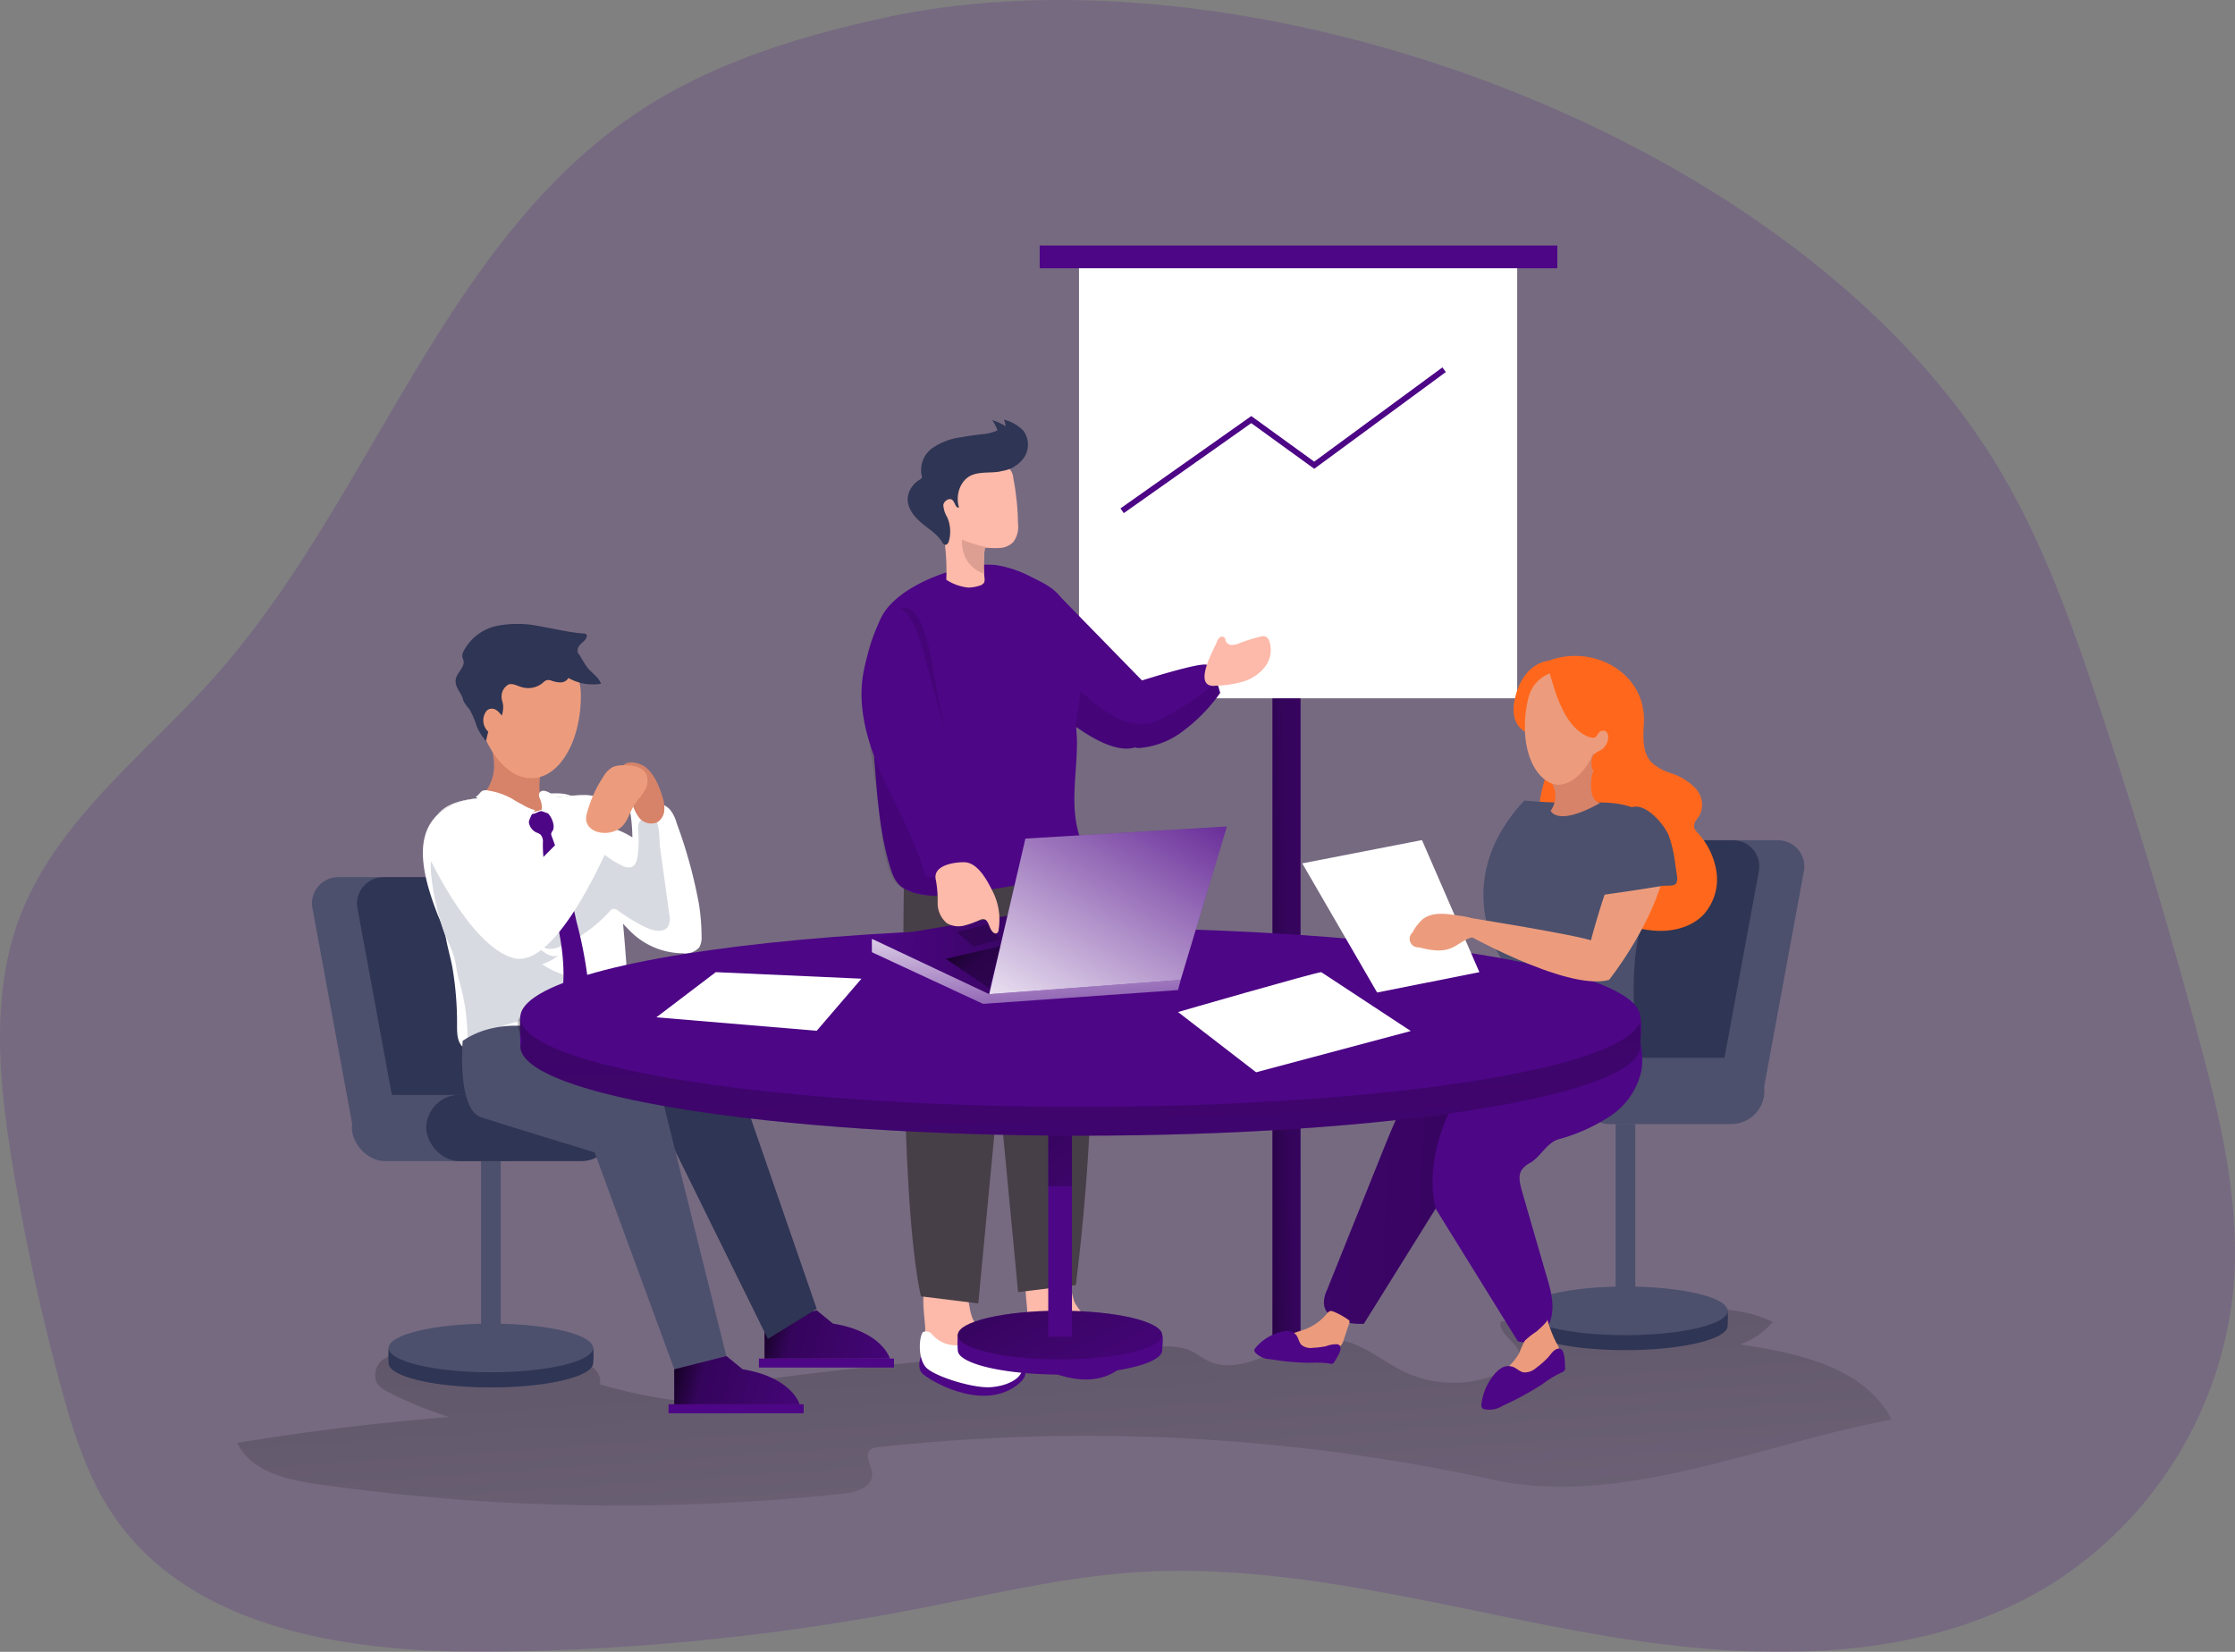 <svg id="Layer_1" data-name="Layer 1" xmlns="http://www.w3.org/2000/svg" xmlns:xlink="http://www.w3.org/1999/xlink" viewBox="0 0 386.62 285.76"><rect x="0" y="0" width="386.62" height="285.76" fill="#808080" stroke="none"/><defs><linearGradient id="linear-gradient" x1="187.31" y1="197.19" x2="199.7" y2="16.99" gradientTransform="matrix(1, 0, 0, -1, 0, 352)" gradientUnits="userSpaceOnUse"><stop offset="0.01"/><stop offset="0.08" stop-opacity="0.69"/><stop offset="0.21" stop-opacity="0.32"/><stop offset="1" stop-opacity="0"/></linearGradient><linearGradient id="linear-gradient-2" x1="219.36" y1="147.49" x2="290.31" y2="148.99" gradientTransform="matrix(1, 0, 0, -1, -11.52, 323.36)" gradientUnits="userSpaceOnUse"><stop offset="0.01"/><stop offset="0.08" stop-opacity="0.69"/><stop offset="0.21" stop-opacity="0.32"/><stop offset="0.81" stop-opacity="0"/></linearGradient><linearGradient id="linear-gradient-3" x1="-1396.15" y1="-140.39" x2="-1243.16" y2="-147.17" gradientTransform="matrix(-1, 0, 0, 1, -1085.62, 372.53)" xlink:href="#linear-gradient"/><linearGradient id="linear-gradient-4" x1="184.26" y1="112.43" x2="205.66" y2="72.07" gradientTransform="matrix(1, 0, 0, -1, -11.52, 323.36)" xlink:href="#linear-gradient"/><linearGradient id="linear-gradient-5" x1="182.36" y1="142.12" x2="217.27" y2="94.53" gradientTransform="matrix(1, 0, 0, -1, -11.52, 323.36)" xlink:href="#linear-gradient"/><linearGradient id="linear-gradient-6" x1="141.49" y1="94.25" x2="174.33" y2="85.8" xlink:href="#linear-gradient"/><linearGradient id="linear-gradient-7" x1="194.85" y1="248.77" x2="201.82" y2="31.8" xlink:href="#linear-gradient"/><linearGradient id="linear-gradient-8" x1="188.17" y1="169.47" x2="190.28" y2="137.8" gradientTransform="matrix(1, 0, 0, -1, -11.52, 323.36)" gradientUnits="userSpaceOnUse"><stop offset="0.01" stop-color="#fff"/><stop offset="1" stop-color="#fff" stop-opacity="0"/></linearGradient><linearGradient id="linear-gradient-9" x1="205.82" y1="158.15" x2="150.07" y2="159.56" xlink:href="#linear-gradient-2"/><linearGradient id="linear-gradient-10" x1="125.86" y1="86.34" x2="158.71" y2="77.9" xlink:href="#linear-gradient"/><linearGradient id="linear-gradient-11" x1="186.86" y1="139.13" x2="218.77" y2="194.69" xlink:href="#linear-gradient-8"/><linearGradient id="linear-gradient-12" x1="175.45" y1="163.31" x2="201.82" y2="134.96" xlink:href="#linear-gradient-2"/><linearGradient id="linear-gradient-13" x1="166.61" y1="172.22" x2="199.84" y2="147.72" xlink:href="#linear-gradient-2"/></defs><title>1</title><path d="M164.75,31.66c-14.82,3.21-29.62,7.73-42.31,16C87.93,70.28,76,115,48.59,145.79c-12,13.42-27.33,24.79-33.69,41.6-5,13.36-3.59,28.23-1.28,42.32A385.86,385.86,0,0,0,22,268.32c2.12,7.81,4.55,15.7,9.09,22.4,13.61,20.09,41.36,23.9,65.62,23.66a408.54,408.54,0,0,0,73.92-7.5c12.2-2.37,24.35-5.31,36.75-6.19,26.93-1.9,53.43,6,80,10.63s55.7,5.65,78.71-8.46A68.21,68.21,0,0,0,397.82,252c1.43-15.06-2.26-30.09-6.21-44.69Q384,179,374.79,151.23c-4.72-14.31-9.78-28.63-17.52-41.56C322.65,51.88,227.94,18,164.75,31.66Z" transform="translate(-11.52 -28.64)" fill="#4d0686" opacity="0.18" style="isolation:isolate"/><path d="M102.14,264.69c2.57.56,5.17-.61,7.8-.78s5.87,1.63,5.36,4.21a84.58,84.58,0,0,0,26.7,3.42,8.81,8.81,0,0,0-.65-3.93,681.76,681.76,0,0,1,71.07-6,11.38,11.38,0,0,1,4.53.47c1.28.49,2.34,1.4,3.57,2,5.69,2.66,11.79-2.56,18-3.63a13.73,13.73,0,0,1,6.93.59c3.17,1.13,5.81,3.37,8.83,4.84a20.14,20.14,0,0,0,18.13-.38,3.34,3.34,0,0,0,1.91-2c.49-2.4-3.76-3.84-3.21-6.22l28.25-1.95c6.37-.44,13.09-.81,18.83,2a12.65,12.65,0,0,1-5.68,3.89c10.06,1.47,21.63,4,26.23,13-22.69,4.19-46.53,15.3-69.06,10.39A329.93,329.93,0,0,0,163.46,279a2.49,2.49,0,0,0-1.42.47c-1.1,1,.32,2.75.36,4.24,0,2.18-2.73,3.09-4.9,3.32a368.3,368.3,0,0,1-91.27-1.67c-5.31-.77-11.41-2.24-13.66-7.11q18.21-3,36.6-4.48a68.72,68.72,0,0,1-10.33-4.23,4.69,4.69,0,0,1-2.18-1.75,3.32,3.32,0,0,1,1.11-3.94,9.9,9.9,0,0,1,4.07-1.63A42.81,42.81,0,0,0,102.14,264.69Z" transform="translate(-11.52 -28.64)" fill="url(#linear-gradient)"/><rect x="220.12" y="117.94" width="4.85" height="115.24" fill="#4d0686"/><rect x="220.12" y="117.94" width="4.85" height="115.24" fill="url(#linear-gradient-2)"/><rect x="186.65" y="45" width="75.8" height="75.8" fill="#fff"/><path d="M192,245.26c5.15-1.17,4.14,6.13,5.5,8.85a14.55,14.55,0,0,0,3.18,3.64A6.62,6.62,0,0,1,203,261.9a1.58,1.58,0,0,1-.19.88,1.68,1.68,0,0,1-1,.62,11.93,11.93,0,0,1-8.81-.87,7,7,0,0,1-3-2.81,9.72,9.72,0,0,1-.78-4.16C189.08,252.52,187.73,246.21,192,245.26Z" transform="translate(-11.52 -28.64)" fill="#fdb9a9"/><path d="M196.58,260.29s14.65.62,8.44,5.23-15.47-1.13-16.37-2.18-.17-2.85-.17-2.85Z" transform="translate(-11.52 -28.64)" fill="#4d0686"/><path d="M189.29,262.31c1.31,1.59,8.19,3.73,11.23,3.51s5.79-1.64,5.49-3.6-5.68-6.56-6.69-6.55-1.82,2.36-3.86,2.84a5.38,5.38,0,0,1-5-1.77,1.36,1.36,0,0,0-1.67-.44C188.14,257.31,188,260.72,189.29,262.31Z" transform="translate(-11.52 -28.64)" fill="#fff"/><path d="M174.36,248.14c5.15-1.19,4.14,6.1,5.5,8.81a14.27,14.27,0,0,0,3.18,3.66,6.56,6.56,0,0,1,2.31,4.15,1.46,1.46,0,0,1-.18.87,1.68,1.68,0,0,1-1,.62,12,12,0,0,1-8.82-.87,6.94,6.94,0,0,1-3-2.8,9.72,9.72,0,0,1-.78-4.16C171.41,255.34,170.06,249.06,174.36,248.14Z" transform="translate(-11.52 -28.64)" fill="#fdb9a9"/><path d="M178.91,263.1s14.66.62,8.45,5.23-15.47-1.12-16.37-2.17-.17-2.85-.17-2.85Z" transform="translate(-11.52 -28.64)" fill="#4d0686"/><path d="M171.62,265.1c1.31,1.6,8.19,3.73,11.24,3.52s5.78-1.64,5.48-3.61-5.68-6.56-6.69-6.54-1.82,2.35-3.85,2.83a5.43,5.43,0,0,1-5-1.78,1.34,1.34,0,0,0-1.66-.42C170.48,260.13,170.31,263.5,171.62,265.1Z" transform="translate(-11.52 -28.64)" fill="#fff"/><path d="M187.63,181.68l-6.88,72.45-9.93-1.23c-3.92-17.68-2.95-70.57-2.95-70.57Z" transform="translate(-11.52 -28.64)" fill="#473f47"/><path d="M180.75,179.72l6.88,72.45,10-1.23c5.67-45.84,1-74.38,1-74.38Z" transform="translate(-11.52 -28.64)" fill="#473f47"/><path d="M209.07,146.36l-14.85-15.21v20.44a37.51,37.51,0,0,0,3.33,2.71c2.8,2,6.8,4.36,9.85,3.75a3,3,0,0,0,.43-.12c1.66-.55,2.28-2.22,2.39-4.13A23.46,23.46,0,0,0,209.07,146.36Z" transform="translate(-11.52 -28.64)" fill="#4d0686"/><path d="M197.7,153.52c.12-1.33.48-2.65.62-4a30.18,30.18,0,0,0-.16-8.22,30.69,30.69,0,0,0-2.59-8.37c-1.14-2.3-3.21-3.27-5.54-4.42a19.79,19.79,0,0,0-6.24-2.12,15.59,15.59,0,0,0-4.62.26c-4.68.88-10.84,3.3-14,7-2.4,2.77-2.68,6.74-2.75,10.41q-.15,7.59.31,15.17c0,.73.09,1.46.15,2.2.42,5.54.88,11.3,2.46,16.66.49,1.68,1,3.37,2.57,4.27,3.66,2.13,9.26,1,13.21.41,5.25-.75,10.63-1.53,15.29-4.07a4.41,4.41,0,0,0,2.21-2.13c.4-1.14-.09-2.38-.44-3.53-1.58-5.18-.36-10.62-.36-15.91,0-1-.12-1.93-.12-2.88A5.93,5.93,0,0,1,197.7,153.52Z" transform="translate(-11.52 -28.64)" fill="#4d0686"/><path d="M176.73,183.68c.51-1-.57-3.69-.16-5.08.72-2.53,1.61-4.48,1.49-7.28a36.86,36.86,0,0,0-.92-6l-3.35-16c-.61-2.92-1.94-17-6.41-15.43a9.26,9.26,0,0,0-5.24,5.82,24,24,0,0,0-.93,8c.08,7,1.48,14.24,2.38,21.23.34,2.64.76,12.47,4.26,13.33.67.18,1.35.53,2,.65,1.17.21,4.71,1.61,6.24,1.16A1,1,0,0,0,176.73,183.68Z" transform="translate(-11.52 -28.64)" fill="#020202" opacity="0.1" style="isolation:isolate"/><path d="M187.61,119.11a37.89,37.89,0,0,0-.26-4.15c-.15-1.35-.31-2.42-.55-3.62a2.48,2.48,0,0,0-.92-1.83,11.45,11.45,0,0,0-6.19-1.69A5,5,0,0,0,174,112a4.62,4.62,0,0,0-.06.74c-.33,3,.46,6.07.9,9.11a37.24,37.24,0,0,1,.37,7.08,8.49,8.49,0,0,0,3.83,1.36,6.34,6.34,0,0,0,1.88-.32,1.38,1.38,0,0,0,.84-.55,1.52,1.52,0,0,0,.06-.79c0-.25-.06-.49-.06-.74h0a23.12,23.12,0,0,1,.08-4.16.39.39,0,0,1,.12-.31.48.48,0,0,1,.29,0h.38a12,12,0,0,0,2.08,0,3.43,3.43,0,0,0,2.15-1.08A4.47,4.47,0,0,0,187.61,119.11Z" transform="translate(-11.52 -28.64)" fill="#fdb9a9"/><path d="M184.85,110.12a5.69,5.69,0,0,0,3.83-2.34,4.07,4.07,0,0,0-.12-4.61,6.94,6.94,0,0,0-3.39-1.94,3.91,3.91,0,0,1,.31,1.16,8.72,8.72,0,0,0-2.32-1.07,7.83,7.83,0,0,1,.92,1.77,8,8,0,0,1-2.77.68c-1.15.13-2.3.29-3.44.5a11.4,11.4,0,0,0-5,1.84,4.69,4.69,0,0,0-1.94,4.67.91.91,0,0,1,.06.4c0,.24-.29.39-.5.52a4.17,4.17,0,0,0-1.27,1.24,3.75,3.75,0,0,0-.68,1.93c-.08,1.71,1.14,3.2,2.45,4.29.74.62,1.53,1.17,2.25,1.8a10,10,0,0,1,1,1.06c.19.24.4.81.74.87s.58-.3.68-.62a6.27,6.27,0,0,0-.28-4.14,4.65,4.65,0,0,1-.68-2.11c.08-.74,1.08-1.32,1.56-.89s.57,1.5,1.16,1.29c-.68-2.11.21-4.77,2.24-5.6,1.49-.59,3.19-.33,4.75-.59Z" transform="translate(-11.52 -28.64)" fill="#2f3554"/><path d="M182.61,123.38a24,24,0,0,1-4.68-1.39c-.14,4.89,3.84,5.9,3.84,5.9h0a23.12,23.12,0,0,1,.08-4.16.43.43,0,0,1,.12-.31.48.48,0,0,1,.29,0h.35Z" transform="translate(-11.52 -28.64)" fill="#de9f93"/><path d="M222,146.57c-.43-1.23-1-2.64-1.71-2.92-1.19-.49-11.24,2.71-11.24,2.71s-4.41,2.37-4.25,6.44a7.52,7.52,0,0,0,1.72,4.24,2.65,2.65,0,0,0,1.29.89,2.29,2.29,0,0,0,.94.1,14.27,14.27,0,0,0,6.7-2.4,29.4,29.4,0,0,0,7.14-7.11A20.22,20.22,0,0,0,222,146.57Z" transform="translate(-11.52 -28.64)" fill="#4d0686"/><path d="M222,146.58a47.62,47.62,0,0,1-10.35,6.78,5.65,5.65,0,0,1-1.45.44,9.06,9.06,0,0,1-5.43-1,24,24,0,0,1-6.29-4.67l-.95,6.11v.06c2.8,2,6.8,4.36,9.85,3.75a3,3,0,0,0,.43-.12,2.29,2.29,0,0,0,.94.1,14.27,14.27,0,0,0,6.7-2.4,29.4,29.4,0,0,0,7.14-7.11A19.61,19.61,0,0,0,222,146.58Z" transform="translate(-11.52 -28.64)" fill="#020202" opacity="0.1" style="isolation:isolate"/><path d="M220.55,147.11a2,2,0,0,0,1.18.16,19,19,0,0,0,4.69-.68,7.53,7.53,0,0,0,3.9-2.57,4.75,4.75,0,0,0,.76-4.48,1.26,1.26,0,0,0-.62-.77,1.47,1.47,0,0,0-.88,0,32.79,32.79,0,0,0-3.65,1.13,3.5,3.5,0,0,1-1.31.32,1.11,1.11,0,0,1-1.07-.68,2.19,2.19,0,0,0-.17-.55.64.64,0,0,0-.88-.06,1.93,1.93,0,0,0-.51.83C221.49,141,218.61,146,220.55,147.11Z" transform="translate(-11.52 -28.64)" fill="#fdb9a9"/><rect x="279.48" y="194.45" width="3.4" height="31.4" fill="#4c506d"/><path d="M275,258c0,2.32,7.92,4.21,17.69,4.21s17.68-1.89,17.68-4.21a19.09,19.09,0,0,0,0-2.62c-1.26-2-8.8-1.59-17.68-1.59-8.55,0-16-.33-17.69,1.59A10.44,10.44,0,0,0,275,258Z" transform="translate(-11.52 -28.64)" fill="#2f3554"/><ellipse cx="281.18" cy="226.77" rx="17.68" ry="4.21" fill="#4c506d"/><path d="M287.3,217.37h29.26l7-38a4.53,4.53,0,0,0-3.63-5.29,4.78,4.78,0,0,0-.84-.08h-20a4.55,4.55,0,0,0-4.48,3.72Z" transform="translate(-11.52 -28.64)" fill="#4c506d"/><path d="M279.51,217.37h29.26l7-38a4.53,4.53,0,0,0-3.63-5.29,4.78,4.78,0,0,0-.84-.08h-20a4.55,4.55,0,0,0-4.48,3.72Z" transform="translate(-11.52 -28.64)" fill="#2f3554"/><rect x="272.68" y="183" width="32.54" height="11.46" rx="5.73" fill="#4c506d"/><path d="M294.58,148.76c-1.23-2.4-7.09-3.85-9.7-4.3-3.23-.57-6.89,0-9.17,2.39s-2.44,6.79.24,8.71c.6.44,1.3.73,1.87,1.21,1.49,1.28,1.6,3.58,1.21,5.51s-1.2,3.82-1.15,5.79,1.38,4.14,3.35,4.19c1.15,0,2.49-.61,3.33.17a2.47,2.47,0,0,1,.59,1.41c.81,4.24,1.17,8.82,4,12a12.32,12.32,0,0,0,7.4,3.67c3.43.52,7.26-.14,9.66-2.65a9.13,9.13,0,0,0,2.26-7.22,12.76,12.76,0,0,0-3.3-6.95,2.24,2.24,0,0,1-.59-.92c-.18-.77.53-1.41.95-2.11a4.13,4.13,0,0,0-.71-4.64,10.28,10.28,0,0,0-4.23-2.61,9,9,0,0,1-3.36-1.85c-1.64-1.71-1.48-4.4-1.35-6.76.52-8.72-8.77-13.82-16.53-10.83-3.41,1.31-2.35,4-2.35,4s4.18-1.09,7.14,0,1.42,3.63,1.49,4.52a5.55,5.55,0,0,0,2.12,3.91c.61-.47,1.48-.9,2.12.24.5.89-1.06,3.82-2.25,3.72,0,0-1.14.75-.6,2.82,0,0,4.64-2,6.17-4.11S295.8,151.17,294.58,148.76Z" transform="translate(-11.52 -28.64)" fill="#ff681c"/><path d="M298.46,180.13c-2.84,1.63-5.25-.08-5.95-3-.31-1.32-.43-2.68-.86-3.95A19.38,19.38,0,0,0,289,168.6a13,13,0,0,1-2.28-4.76,5,5,0,0,1,1.54-4.82,1.58,1.58,0,0,1,1.14-.4c.66.07,1.05.81,1.15,1.48a9,9,0,0,0,.31,2,4,4,0,0,0,2.36,1.79c2.21.9,4.59,1.71,6.15,3.52a8.35,8.35,0,0,1,1.77,5.93C301.05,175.32,300.44,179,298.46,180.13Z" transform="translate(-11.52 -28.64)" fill="#ff681c"/><path d="M271.11,194.3l3.21,12.07c9.35,1.93,20-1.79,20-1.79-.51-5.37,0-12.72,1-15,2.64-6.11,5.91-14.19,2.11-18.81-3.05-3.71-8.65-3.35-12.07-3.26a92.89,92.89,0,0,1-10.15-.38C262.19,181.07,271.11,194.3,271.11,194.3Z" transform="translate(-11.52 -28.64)" fill="#4c506d"/><path d="M282.7,144.83l-4,11.34s-6.52.12-5.18-6.42,5.86-6.8,5.86-6.8Z" transform="translate(-11.52 -28.64)" fill="#ff681c"/><path d="M288.55,145s-10.9-3.06-12.69,4.58a20.11,20.11,0,0,0-.55,4.83,15.35,15.35,0,0,0,.06,1.66c.49,5,3,8.81,7.05,8.47C289.52,163.91,297.09,148.8,288.55,145Z" transform="translate(-11.52 -28.64)" fill="#ec9c7d"/><path d="M287.3,159.26a.72.72,0,0,0,1,0,8.74,8.74,0,0,0-1.46,4c-.55,4.14,1.46,4.3,1.46,4.3-7.44,4.17-8.54,1.34-8.54,1.34a4.35,4.35,0,0,0,.26-4.64c3.38.93,6.35-3.06,7.06-5.31A.68.68,0,0,0,287.3,159.26Z" transform="translate(-11.52 -28.64)" fill="#d68369"/><path d="M280.72,143.83a4.52,4.52,0,0,1,1.79-.24c3,0,6.18.18,8.9,1.53,1.72.86,3.31,2.37,3.44,4.29a7.77,7.77,0,0,1-.54,2.86,8.34,8.34,0,0,0-.6,2.2c0,.58.22,1.18.22,1.78a6.56,6.56,0,0,1-1.15,3.71,13,13,0,0,1-2.06,2.2l-1.61,1.48a.49.49,0,0,1-.27.15.41.41,0,0,1-.24-.08,3.57,3.57,0,0,1-1.77-3.4,2.06,2.06,0,0,1,.61-1.34,6.61,6.61,0,0,1,1-.57,2.64,2.64,0,0,0,1.26-2.26,1.14,1.14,0,0,0-.44-1,.94.94,0,0,0-1.09.19c-.43.39-.38.82-.93.94a3.07,3.07,0,0,1-1.66-.52c-3.61-2-5-7.28-6.1-11C280,144.62,280.2,144.05,280.72,143.83Z" transform="translate(-11.52 -28.64)" fill="#ff681c"/><path d="M289.33,182.7c3-8.72,5-13,8.05-11.92,0,0,4,2,1.73,10-2.53,9-9.26,17.39-9.26,17.39l-3.12-6.85S287.69,187.5,289.33,182.7Z" transform="translate(-11.52 -28.64)" fill="#ec9c7d"/><path d="M257.5,214.65c.19-.23.81-1,1.74-2l-.23.24C258.48,213.44,258,214.05,257.5,214.65Z" transform="translate(-11.52 -28.64)" fill="#dc9bd5"/><path d="M293.84,202c-4.13.24-8.47.53-12.7,1.15,0,0-16.63,14-18.74,17.38-4.92,7.87-9.69,5.63-2.58,17.13l14.25,23c2.43.82,5-1.31,5.71-3.79s0-5.08-.75-7.54q-2.17-7.46-4.3-14.88c-.3-1.12-.61-2.4,0-3.39a4.21,4.21,0,0,1,1.55-1.29c1.68-1,2.84-3.39,4.71-4a31.32,31.32,0,0,0,9-4,12.66,12.66,0,0,0,5.47-7.93C296.13,210,294.3,206.06,293.84,202Z" transform="translate(-11.52 -28.64)" fill="#4d0686"/><path d="M281.1,203.22c-3.4.42-9.05-1.14-9.05-1.14-4.86,2.17-10.12,7.56-12.82,10.58h0c-.92,1-1.54,1.78-1.73,2h0l-.27.34c-3,4-4.89,8.72-6.74,13.35l-9.38,23.37a5.61,5.61,0,0,0-.57,2.35c.14,2.89,4,3.66,6.89,3.59l12.47-20s-2.36-7.13,2.57-17.13c1.82-3.58,18.74-17.38,18.74-17.38Z" transform="translate(-11.52 -28.64)" fill="#4d0686"/><path d="M281.1,203.22c-3.4.42-9.05-1.14-9.05-1.14-4.86,2.17-10.12,7.56-12.82,10.58h0c-.92,1-1.54,1.78-1.73,2h0l-.27.34c-3,4-4.89,8.72-6.74,13.35l-9.38,23.37a5.61,5.61,0,0,0-.57,2.35c.14,2.89,4,3.66,6.89,3.59l12.47-20s-2.36-7.13,2.57-17.13c1.82-3.58,18.74-17.38,18.74-17.38Z" transform="translate(-11.52 -28.64)" fill="url(#linear-gradient-3)"/><path d="M274.34,262.68a17.79,17.79,0,0,1,.94-2.09,13.23,13.23,0,0,1,2-1.58c.29-.26,2-1.7,1.9-2.11a22.8,22.8,0,0,0,1.54,4,4.15,4.15,0,0,1,.7,2.49,3.72,3.72,0,0,1-1.53,2c-2.66,2.19-5.83,4.27-9.25,3.89a.83.83,0,0,1-.58-.23.74.74,0,0,1-.12-.43c-.06-1.51,1.43-2.54,2.54-3.57A9.7,9.7,0,0,0,274.34,262.68Z" transform="translate(-11.52 -28.64)" fill="#ec9c7d"/><path d="M240.88,256.09c.68-.79.75-.81,1.76-.36a13.54,13.54,0,0,1,2.12,1.22.35.35,0,0,1,.19.22.45.45,0,0,1,0,.28l-1,3a2.09,2.09,0,0,1-.65,1.13,2.14,2.14,0,0,1-.92.28,22,22,0,0,1-7.51.21c-.64-.13-1.35-.47-1.35-1.1a1.17,1.17,0,0,1,.26-.64c.76-1,2.15-1.25,3.35-1.67A8.92,8.92,0,0,0,240.88,256.09Z" transform="translate(-11.52 -28.64)" fill="#ec9c7d"/><path d="M242.86,261.19a5.09,5.09,0,0,0-2,.35,14.86,14.86,0,0,1-2.31.27,2.47,2.47,0,0,1-1.89-.5c-.46-.47-.51-1.21-.92-1.72a2,2,0,0,0-1.56-.71,5.1,5.1,0,0,0-1.72.37,8.31,8.31,0,0,0-3.76,2.57.77.77,0,0,0-.2.47.62.62,0,0,0,.14.32,3.76,3.76,0,0,0,2.65,1.17,44.44,44.44,0,0,0,6.81.62,17.28,17.28,0,0,1,3.37.12.94.94,0,0,0,.62,0,.83.83,0,0,0,.3-.34C242.77,263.5,244.19,261.53,242.86,261.19Z" transform="translate(-11.52 -28.64)" fill="#4d0686"/><path d="M280.85,262c-.66.21-1.21,1.14-1.68,1.62a16.35,16.35,0,0,1-2,1.72,2.84,2.84,0,0,1-2.12.71c-.73-.15-1.27-.82-2-1a2.32,2.32,0,0,0-1.93.33,5.56,5.56,0,0,0-1.41,1.41,9.66,9.66,0,0,0-1.93,4.83.87.87,0,0,0,.11.57.74.74,0,0,0,.33.22,4.26,4.26,0,0,0,3.26-.59,52.26,52.26,0,0,0,6.86-3.73,18.24,18.24,0,0,1,3.27-2,1.08,1.08,0,0,0,.58-.4.92.92,0,0,0,.06-.52C282.2,264.24,282.28,261.46,280.85,262Z" transform="translate(-11.52 -28.64)" fill="#4d0686"/><path d="M300.25,173.33c-.76-2.05-4.55-6.58-7.11-4.71a9,9,0,0,0-3.33,4.94c-.24.91-.32,1.88-.55,2.82-.31,1.16-.8,2.26-1,3.43a14.56,14.56,0,0,0-.07,3.73c2.44-.34,4.88-.7,7.3-1.07l3.65-.58c.68-.1,2.05.17,2.39-.53a2.27,2.27,0,0,0,.07-1.29l-.3-2.06a22.35,22.35,0,0,0-1-4.5Z" transform="translate(-11.52 -28.64)" fill="#4c506d"/><path d="M212.56,262.22c0,2.32-7.91,4.21-17.68,4.21s-17.68-1.89-17.68-4.21a19.09,19.09,0,0,1,0-2.62c1.25-2,8.8-1.59,17.68-1.59,8.55,0,16-.33,17.68,1.59C212.8,259.87,212.56,261.93,212.56,262.22Z" transform="translate(-11.52 -28.64)" fill="#4d0686"/><ellipse cx="183.36" cy="230.96" rx="17.68" ry="4.21" fill="#4d0686"/><ellipse cx="183.36" cy="230.96" rx="17.68" ry="4.21" fill="url(#linear-gradient-4)"/><ellipse cx="84.91" cy="235.8" rx="17.68" ry="4.21" fill="#4c506d"/><rect x="181.33" y="191.47" width="4.1" height="39.78" fill="#4d0686"/><rect x="181.33" y="191.47" width="4.1" height="13.74" fill="url(#linear-gradient-5)"/><path d="M143.78,257.62v6.05h21.68s-1.26-4.65-9.85-6.05l-2.82-2.29Z" transform="translate(-11.52 -28.64)" fill="#4d0686"/><path d="M143.78,257.62v6.05h21.68s-1.26-4.65-9.85-6.05l-2.82-2.29Z" transform="translate(-11.52 -28.64)" fill="url(#linear-gradient-6)"/><rect x="131.28" y="235.03" width="23.37" height="1.55" fill="#4d0686"/><rect x="83.22" y="200.87" width="3.4" height="31.4" fill="#4c506d"/><path d="M114.12,264.44c0,2.33-7.92,4.21-17.69,4.21s-17.68-1.88-17.68-4.21a18.94,18.94,0,0,1,0-2.61c1.26-2,8.8-1.59,17.68-1.59,8.55,0,16-.33,17.69,1.59A10.36,10.36,0,0,1,114.12,264.44Z" transform="translate(-11.52 -28.64)" fill="#2f3554"/><ellipse cx="84.91" cy="233.19" rx="17.68" ry="4.21" fill="#4c506d"/><path d="M101.83,223.78H72.57l-7-38a4.55,4.55,0,0,1,3.62-5.32,4.45,4.45,0,0,1,.81-.08H90a4.56,4.56,0,0,1,4.48,3.73Z" transform="translate(-11.52 -28.64)" fill="#4c506d"/><path d="M109.62,223.78H80.36l-7-38a4.54,4.54,0,0,1,3.64-5.3,4.67,4.67,0,0,1,.83-.08h20a4.56,4.56,0,0,1,4.48,3.73Z" transform="translate(-11.52 -28.64)" fill="#2f3554"/><rect x="60.87" y="189.41" width="32.54" height="11.46" rx="5.73" fill="#4c506d"/><rect x="73.74" y="189.41" width="32.54" height="11.46" rx="5.73" fill="#2f3554"/><path d="M87.32,187.11a20.69,20.69,0,0,1,1.35,3.9c.3,1.65.77,3.25,1.09,4.9A56.85,56.85,0,0,1,90.58,206c0,1.33,0,2.83,1,3.76a4.75,4.75,0,0,0,2.44,1c1.73.35,3.29,1,5,1.33a33.6,33.6,0,0,0,5.67.33c5.59,0,16-.62,15.65-8.45-.38-8.86-1.07-17.48-2.3-26.31-.43-3-.51-6.37-1.41-9.22-.77-2.39-3.54-2.41-5.85-2.17l-.44,0a9.86,9.86,0,0,0-1.33.16,63.78,63.78,0,0,1-9.27.27c-3.49-.11-9.06-.46-12.48,2.82a6.59,6.59,0,0,0-.67.73C83.1,174.42,85,181.17,87.32,187.11Z" transform="translate(-11.52 -28.64)" fill="#fff"/><path d="M132.42,185a36.78,36.78,0,0,1,.46,5.64,3.43,3.43,0,0,1-.41,1.91,3.25,3.25,0,0,1-2.87,1,12.91,12.91,0,0,1-9-3.76,55.32,55.32,0,0,1-6.08-7.16,5.91,5.91,0,0,1-1.38-4.34c0-2.14.09-4.29.28-6.43,0-.5,3.5-.1,3.84,0a13.94,13.94,0,0,1,3.65,1.64,28.71,28.71,0,0,0-.38-4.44,2.14,2.14,0,0,1,.14-1.25c.39-.7,1.37-.77,2.18-.69,1.73.12,3.64.41,4.71,1.76a6.45,6.45,0,0,1,1,2.12A83.91,83.91,0,0,1,132.42,185Z" transform="translate(-11.52 -28.64)" fill="#fff"/><path d="M127.3,186.82a3.08,3.08,0,0,1-.21,2.09c-.77,1.17-2.53.77-3.79.2a30.79,30.79,0,0,1-4.77-2.87,1.27,1.27,0,0,0-.94-.37,1.17,1.17,0,0,0-.63.46,24.81,24.81,0,0,1-8.37,6c-1.09.48-2.52.77-3.3-.08s-.16-2.46.53-3.52L114.06,176a.9.9,0,0,1,.43-.43c.32-.1.63.13.89.35a16.92,16.92,0,0,0,3.74,2.46,2.22,2.22,0,0,0,1.59.28c.77-.26,1-1.2,1.13-2a21.4,21.4,0,0,0,.11-4,3.69,3.69,0,0,1,.1-1.65,1.84,1.84,0,0,1,2.46-.86h0l.18.09c1,.77.85,3.68,1,4.91Z" transform="translate(-11.52 -28.64)" fill="#d8dae1"/><path d="M98.83,186.37a11.6,11.6,0,0,0,3,3.54c1.34,1.05,4.45,5.16,6.38,3.91a7.87,7.87,0,0,1-2.93,1.61c3,2.1,6.74,2.66,10.32,3.33a6.89,6.89,0,0,1,2.64.89,2.48,2.48,0,0,1,1.22,2.36c-.26,1.61-2.31,2.09-4,2.19-4,.25-8.06.33-12,.83-3.41.41-7.07,1.3-9.17,4a1.54,1.54,0,0,1-.6.56,1,1,0,0,1-1.08-.53,2.8,2.8,0,0,1-.22-1.28,36.94,36.94,0,0,0-1.54-9.85c-.38-1.29-.43-2.6-.81-3.84-.46-1.53-1.29-3-1.82-4.48a44.17,44.17,0,0,1-2.09-9.43c-.25-2.25-.09-5,1.85-6.15a4.26,4.26,0,0,1,4.61.48,9.62,9.62,0,0,1,2.82,3.93C96.53,181,97.41,183.93,98.83,186.37Z" transform="translate(-11.52 -28.64)" fill="#d8dae1"/><path d="M107.13,172.34a1.49,1.49,0,0,0-.26.48,1.09,1.09,0,0,0,.12.56A104.46,104.46,0,0,1,111.23,188a75,75,0,0,1,2.3,13.22,2.41,2.41,0,0,1-.07,1c-.33,1.1-1.78,1.45-2.41,2.42l-2-2.4a1.58,1.58,0,0,1-.33-.48,1.67,1.67,0,0,1,0-.77c.72-4.78-.07-9.66-1.19-14.36-1-4-2.18-8.09-2.1-12.25A1.77,1.77,0,0,0,105,173a2.47,2.47,0,0,0-.69-.34,2.32,2.32,0,0,1-1.12-3.06l.06-.11a2.82,2.82,0,0,0,1.27-.33,1.86,1.86,0,0,1,1.29-.17C106.72,169.34,107.68,171.42,107.13,172.34Z" transform="translate(-11.52 -28.64)" fill="#4d0686"/><path d="M87.2,169.56c3.43-3.28,9-2.94,12.48-2.83a62.49,62.49,0,0,0,9.28-.27l1.32-.16c-1.83-.77-4.44-.25-6.41-.18-3,.09-6,.28-8.92.54S89,167.4,87.2,169.56Z" transform="translate(-11.52 -28.64)" fill="#fff"/><path d="M97.75,157.29a6.28,6.28,0,0,0,7.63,3.77s-1.44,4.41.37,7.08c.34.5-1.94,1-2.07,1a9.49,9.49,0,0,1-3.75-.8,25.2,25.2,0,0,0-5.73-1.9,4,4,0,0,0,2.08-2.16c1.06-2.22.71-4.22.29-6.49a.84.84,0,0,0,1-.1A.73.73,0,0,0,97.75,157.29Z" transform="translate(-11.52 -28.64)" fill="#d68369"/><path d="M101.73,163c4.28,1.26,7.77-2.27,9.35-7.48.17-.56.32-1.16.44-1.76a22.73,22.73,0,0,0,.47-5.27c-.23-8.54-12.51-7.68-12.51-7.68C89.54,143,94.29,160.78,101.73,163Z" transform="translate(-11.52 -28.64)" fill="#ec9c7d"/><path d="M108,139.38a6.45,6.45,0,0,1,3.84,2.67,19.67,19.67,0,0,0,1.34,2.14c.77.93,1.91,1.6,2.31,2.74a8.65,8.65,0,0,1-5.64-1,1.56,1.56,0,0,1-1.34.76,4.57,4.57,0,0,1-1.59-.3,1.48,1.48,0,0,0-.88-.07,1.87,1.87,0,0,0-.59.42,3.94,3.94,0,0,1-3.7.77c-.77-.23-1.54-.7-2.25-.46a2.35,2.35,0,0,0-1.21,2.19c0,.52.26,1,.27,1.55a4.62,4.62,0,0,1-.24,1.65,4,4,0,0,0-1-1,1.38,1.38,0,0,0-1.35-.05,1.4,1.4,0,0,0-.42.42,2.68,2.68,0,0,0,.43,3.41c-.14.53-.27,1.07-.38,1.61a9,9,0,0,1-1.6-2.52,15,15,0,0,0-1.29-3,7.14,7.14,0,0,1-1-1.38,8.36,8.36,0,0,0-.4-1.09c-.51-.89-1.2-1.77-.91-2.87s1.6-2,1.28-3.1c-.07-.2-.13-.41-.19-.62a1.69,1.69,0,0,1,.2-.91,8.44,8.44,0,0,1,5.81-4.43,18.58,18.58,0,0,1,7.5.09c2.49.43,5,1.05,7.47,1.24a.59.59,0,0,1,.54.24.45.45,0,0,1,0,.28c-.1.54-.61.9-1,1.27s-.76,1-.46,1.46" transform="translate(-11.52 -28.64)" fill="#2f3554"/><path d="M98.76,206.21s5.2,13,9.38,14.36,19.64,6.08,19.64,6.08l16.57,33.62,8.45-5.2-14-40.5L121.92,206S117.61,206.07,98.76,206.21Z" transform="translate(-11.52 -28.64)" fill="#2f3554"/><path d="M91.55,208.7s-1,11.86,3.2,13.23S114.38,228,114.38,228l13.78,37.51,9-2.29L125.4,215.94l-16.83-8.63S98.79,203.75,91.55,208.7Z" transform="translate(-11.52 -28.64)" fill="#4c506d"/><path d="M85.17,175.71s7.34,16.44,15.11,18.66,17.14-20.82,17.14-20.82l-6.24-2.35-10.47,10.53s-6.49-13.79-9.12-13.16S84.18,172.88,85.17,175.71Z" transform="translate(-11.52 -28.64)" fill="#fff"/><path d="M119,162a3.29,3.29,0,0,0,.77,1.73,11,11,0,0,1,1,3.26,6.88,6.88,0,0,0,1.32,3.12,2.69,2.69,0,0,0,3.07.81,2.58,2.58,0,0,0,1.26-1.94,5.6,5.6,0,0,0-.27-2.37,14.41,14.41,0,0,0-1.13-2.9,7.35,7.35,0,0,0-1.76-2.3C122.16,160.53,119.16,159.75,119,162Z" transform="translate(-11.52 -28.64)" fill="#d68369"/><path d="M115.89,163a4.34,4.34,0,0,1,1.65-1.67,4.81,4.81,0,0,1,2.09-.29c1.38,0,3,.25,3.65,1.46a3.1,3.1,0,0,1-.3,3c-.53.9-1.28,1.65-1.83,2.55-.76,1.27-1.13,2.87-2.3,3.8a4.22,4.22,0,0,1-1.68.77c-2,.47-4.68-.5-4.21-2.92A21.11,21.11,0,0,1,115.89,163Z" transform="translate(-11.52 -28.64)" fill="#ec9c7d"/><path d="M295.27,209.62c0,8.56-43.37,15.49-96.87,15.49s-96.87-6.93-96.87-15.49c0-.35-.14-4.65,0-5,3.39-8.07,45.59-10.49,96.87-10.49,50.15,0,91.91,2.68,96.87,10.49C295.6,205.15,295.27,209.09,295.27,209.62Z" transform="translate(-11.52 -28.64)" fill="#4d0686"/><path d="M101.53,209.62c0,8.56,43.37,15.49,96.87,15.49s96.87-6.93,96.87-15.49c0-1,.1-2,0-3a4.14,4.14,0,0,0-.7-1.71A6,6,0,0,0,292,202.1a5.76,5.76,0,0,0-2.22-.29q-3.36,0-6.71.14a88.87,88.87,0,0,0-9.22.79c-2.28.33-4.55.79-6.86.92-4.74.27-9.45-.84-14.2-1a3.09,3.09,0,0,0-1.05.06,4.82,4.82,0,0,0-1.09.48,9.45,9.45,0,0,1-5.58.93c-17.22,1.17-34.4,0-51.55-2-14.33-1.67-28.65-3.71-43.07-4.08a188.11,188.11,0,0,0-44.89,4.26c-2,.44-4.42,1.4-4.51,3.44C101,207.13,102.44,208.52,101.53,209.62Z" transform="translate(-11.52 -28.64)" fill="url(#linear-gradient-7)"/><ellipse cx="186.88" cy="175.99" rx="96.87" ry="15.49" fill="#4d0686"/><polygon points="150.82 162.41 150.82 164.73 170.06 173.67 203.78 171.28 204.24 169.52 150.82 162.41" fill="#4d0686"/><polygon points="150.82 162.41 150.82 164.73 170.06 173.67 203.78 171.28 204.24 169.52 150.82 162.41" fill="url(#linear-gradient-8)"/><polygon points="171.12 171.98 150.82 162.41 179.85 157.48 171.12 171.98" fill="#4d0686"/><polygon points="171.12 171.98 150.82 162.41 179.85 157.48 171.12 171.98" fill="url(#linear-gradient-9)"/><path d="M128.16,265.52v6.06h21.68s-1.27-4.65-9.86-6.06l-2.81-2.29Z" transform="translate(-11.52 -28.64)" fill="#4d0686"/><path d="M128.16,265.52v6.06h21.68s-1.27-4.65-9.86-6.06l-2.81-2.29Z" transform="translate(-11.52 -28.64)" fill="url(#linear-gradient-10)"/><rect x="115.65" y="242.94" width="23.37" height="1.55" fill="#4d0686"/><path d="M96.05,165.42a1.7,1.7,0,0,0-1,0c-.51.21-.73.86-1.25,1.05,1.2,1.1,2.82,1.6,4.19,2.47a17.89,17.89,0,0,1,3.78,3.54c1.29-.72,1.21-2.72,2.34-3.68a7.94,7.94,0,0,1-2.27-1,12.9,12.9,0,0,1-1.62-.91A12.15,12.15,0,0,0,96.05,165.42Z" transform="translate(-11.52 -28.64)" fill="#fff"/><path d="M107.17,166.18a7.36,7.36,0,0,1,1.1,1.2l1.28,1.64a.65.65,0,0,1,.19.49.46.46,0,0,1-.53.28,3.52,3.52,0,0,1-.62-.22,5,5,0,0,0-1.44-.09,5.75,5.75,0,0,1-1.72-.45.25.25,0,0,1-.17-.11.31.31,0,0,1,0-.19,4,4,0,0,0-.25-1.68c-.15-.4-.41-.86-.15-1.27C105.35,165,106.66,165.76,107.17,166.18Z" transform="translate(-11.52 -28.64)" fill="#fff"/><polygon points="123.82 168.18 149.02 169.31 141.28 178.32 113.54 175.99 123.82 168.18" fill="#fff"/><path d="M240.08,196.82c-1.41.14-24.78,6.9-24.78,6.9l13.51,10.42L255.56,207Z" transform="translate(-11.52 -28.64)" fill="#fff"/><polygon points="204.24 169.52 171.12 171.98 177.38 145.07 212.23 142.98 204.24 169.52" fill="#4d0686"/><polygon points="204.24 169.52 171.12 171.98 177.38 145.07 212.23 142.98 204.24 169.52" fill="url(#linear-gradient-11)"/><polygon points="225.27 149.36 245.98 145.33 255.91 168.18 238.22 171.7 225.27 149.36" fill="#fff"/><path d="M263.72,189.45l1.79-2.06s19,3,21.74,4.09,2.6,6.68,2.6,6.68C282.41,200.22,263.72,189.45,263.72,189.45Z" transform="translate(-11.52 -28.64)" fill="#ec9c7d"/><path d="M267.14,190a1.1,1.1,0,0,1-.38.59,1.69,1.69,0,0,1-.65.23c-1.34.32-2.37,1.38-3.66,1.88-1.74.69-3.69.27-5.5-.17a1.48,1.48,0,0,1-1.58-1.37,1.5,1.5,0,0,1,.5-1.22,7.66,7.66,0,0,1,1.82-2.33c1.6-1.19,3.81-.94,5.77-.63C265.25,187.25,267.94,187.34,267.14,190Z" transform="translate(-11.52 -28.64)" fill="#ec9c7d"/><polygon points="173.04 163.68 163.61 165.88 171.12 170.96 173.04 163.68" fill="url(#linear-gradient-12)"/><polygon points="170.81 159.9 165.51 161.21 168.39 163.77 173.04 162.53 170.81 159.9" fill="url(#linear-gradient-13)"/><path d="M160.82,145.35c-1,6.08.93,12.27,3.48,17.89s5.71,11,7.31,17a13.66,13.66,0,0,0,9.6-2.25L171,140.53c-.59-2.12-2.44-7.82-5.43-6.54C163.14,135,161.21,143,160.82,145.35Z" transform="translate(-11.52 -28.64)" fill="#4d0686"/><path d="M183.13,182.64a10.84,10.84,0,0,1,1.13,6.87.64.64,0,0,1-.36.6.55.55,0,0,1-.45-.08c-.89-.55-.79-2.33-1.84-2.39a1.37,1.37,0,0,0-.63.16,15.12,15.12,0,0,1-2.83,1,3.88,3.88,0,0,1-2.88-.49,4.51,4.51,0,0,1-1.55-3.47,19.71,19.71,0,0,0-.3-3.91c-.66-2.5,2.9-3.14,4.84-3.13C180.59,177.79,182.22,180.83,183.13,182.64Z" transform="translate(-11.52 -28.64)" fill="#fdb9a9"/><rect x="179.85" y="42.47" width="89.54" height="3.94" fill="#4d0686"/><polyline points="194.11 88.36 216.45 72.59 227.34 80.48 249.81 63.96" fill="none" stroke="#4d0686" stroke-miterlimit="10"/></svg>